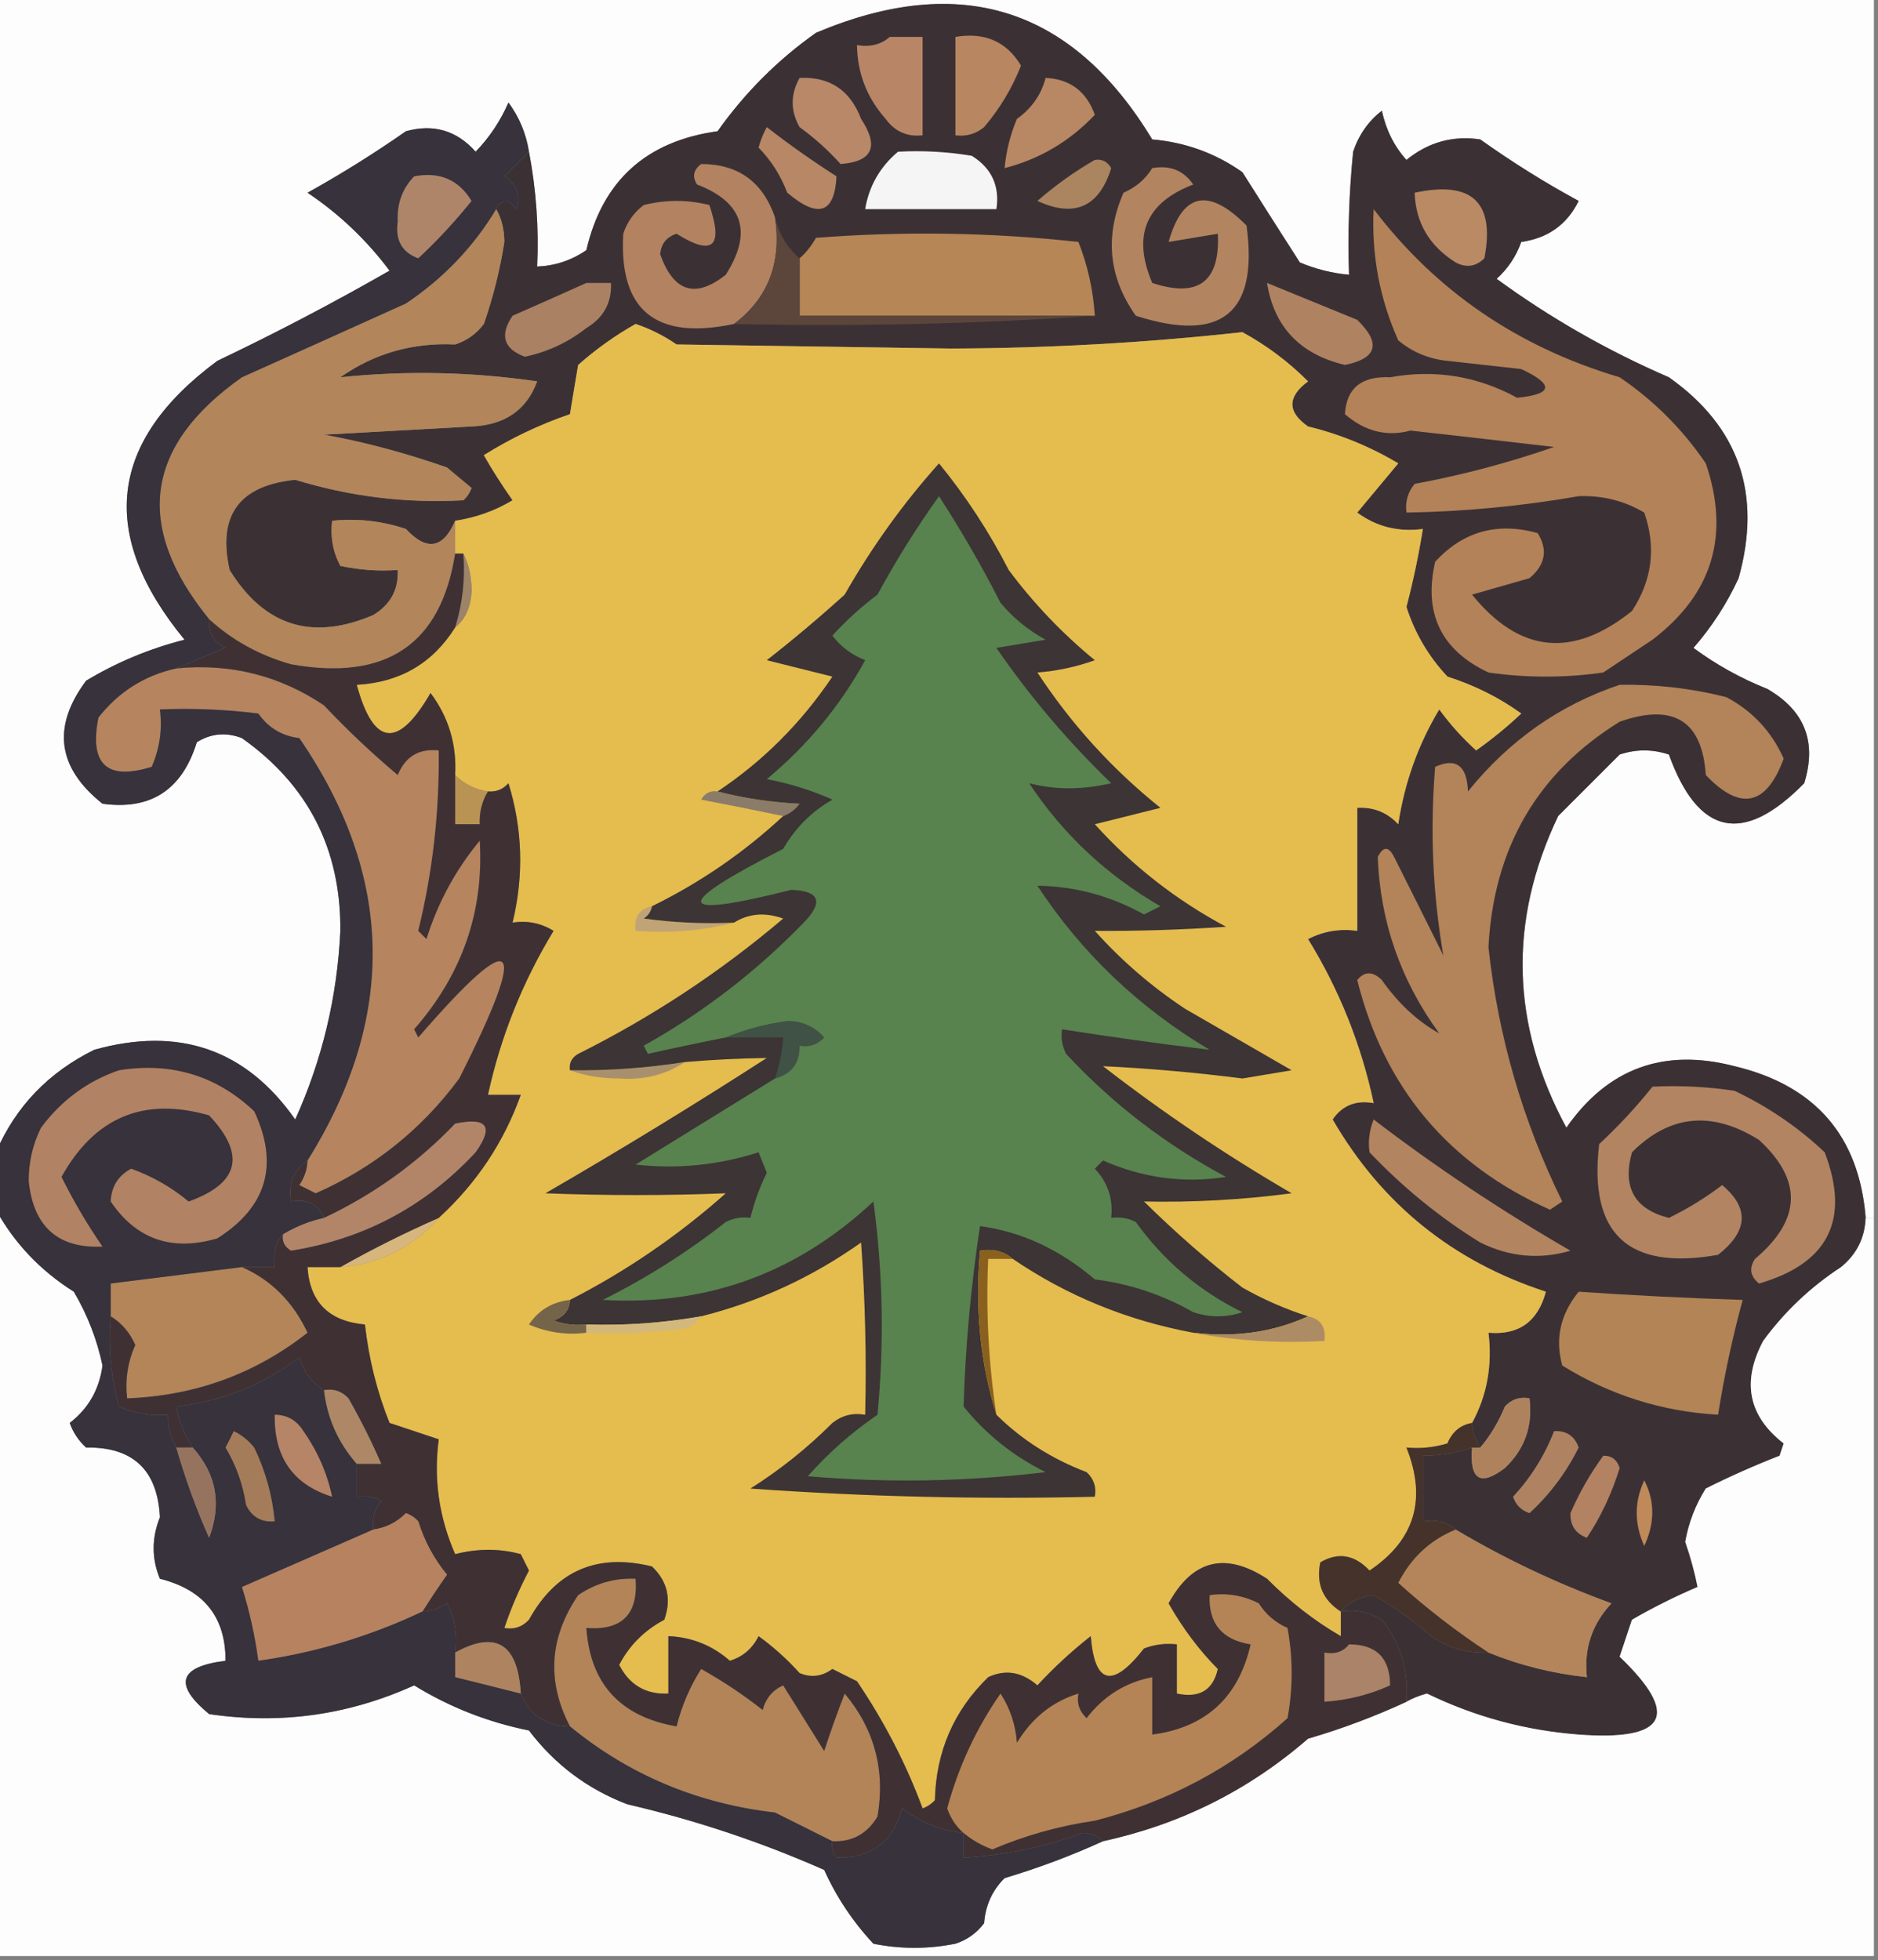 <?xml version="1.0" encoding="UTF-8"?>
<!DOCTYPE svg PUBLIC "-//W3C//DTD SVG 1.1//EN" "http://www.w3.org/Graphics/SVG/1.1/DTD/svg11.dtd">
<svg xmlns="http://www.w3.org/2000/svg" version="1.1" width="229px" height="239px" style="shape-rendering:geometricPrecision; text-rendering:geometricPrecision; image-rendering:optimizeQuality; fill-rule:evenodd; clip-rule:evenodd" xmlns:xlink="http://www.w3.org/1999/xlink">
<rect width="100%" height="100%" fill="#808080" stroke="none"/>
<g><path style="opacity:1" fill="#fdfdfd" d="M -0.5,-0.5 C 75.833,-0.5 152.167,-0.5 228.5,-0.5C 228.5,49.167 228.5,98.833 228.5,148.5C 228.167,148.5 227.833,148.5 227.5,148.5C 226.696,138.523 221.363,132.356 211.5,130C 202.878,127.762 196.044,130.262 191,137.5C 184.23,124.957 183.897,112.29 190,99.5C 192.5,97 195,94.5 197.5,92C 199.5,91.333 201.5,91.333 203.5,92C 207.08,101.904 212.58,103.07 220,95.5C 221.567,90.467 220.067,86.633 215.5,84C 212.249,82.702 209.249,81.035 206.5,79C 208.743,76.425 210.576,73.592 212,70.5C 214.878,60.202 212.044,52.035 203.5,46C 196.011,42.759 189.011,38.759 182.5,34C 183.872,32.758 184.872,31.258 185.5,29.5C 188.751,29.047 191.085,27.381 192.5,24.5C 188.397,22.276 184.397,19.776 180.5,17C 177.153,16.503 174.153,17.337 171.5,19.5C 170.012,17.851 169.012,15.851 168.5,13.5C 166.854,14.779 165.687,16.445 165,18.5C 164.501,23.489 164.334,28.489 164.5,33.5C 162.436,33.313 160.436,32.813 158.5,32C 156.171,28.371 153.837,24.704 151.5,21C 148.223,18.684 144.556,17.351 140.5,17C 130.758,0.903 117.091,-3.43 99.5,4C 94.842,7.29 90.842,11.29 87.5,16C 78.79,17.214 73.457,22.047 71.5,30.5C 69.677,31.747 67.677,32.414 65.5,32.5C 65.717,27.77 65.383,23.103 64.5,18.5C 64.152,16.287 63.319,14.287 62,12.5C 61.031,14.734 59.698,16.734 58,18.5C 55.683,15.903 52.85,15.07 49.5,16C 45.63,18.703 41.63,21.203 37.5,23.5C 41.346,26.075 44.68,29.242 47.5,33C 40.658,36.922 33.658,40.588 26.5,44C 13.252,53.801 11.918,65.135 22.5,78C 18.223,79.09 14.223,80.757 10.5,83C 6.317,88.612 6.984,93.612 12.5,98C 18.377,98.811 22.21,96.311 24,90.5C 25.726,89.424 27.559,89.257 29.5,90C 37.576,95.712 41.576,103.545 41.5,113.5C 41.126,121.54 39.293,129.207 36,136.5C 30.006,127.951 21.84,125.117 11.5,128C 5.921,130.744 1.921,134.911 -0.5,140.5C -0.5,93.5 -0.5,46.5 -0.5,-0.5 Z"/></g>
<g><path style="opacity:1" fill="#3b3135" d="M 227.5,148.5 C 227.415,150.929 226.415,152.929 224.5,154.5C 220.771,156.94 217.605,159.94 215,163.5C 212.355,168.483 213.188,172.65 217.5,176C 217.333,176.5 217.167,177 217,177.5C 213.905,178.711 210.905,180.044 208,181.5C 206.743,183.513 205.909,185.679 205.5,188C 206.156,189.909 206.656,191.742 207,193.5C 204.226,194.687 201.559,196.02 199,197.5C 198.5,199 198,200.5 197.5,202C 204.939,209.13 203.272,212.297 192.5,211.5C 186.01,211.003 179.843,209.336 174,206.5C 173.098,206.743 172.265,207.077 171.5,207.5C 171.811,203.754 170.811,200.42 168.5,197.5C 166.955,196.548 165.288,196.215 163.5,196.5C 164.496,195.335 165.829,194.668 167.5,194.5C 170.009,195.921 172.343,197.588 174.5,199.5C 176.618,200.946 178.951,201.613 181.5,201.5C 185.346,203.058 189.346,204.058 193.5,204.5C 193.126,201.028 194.126,198.028 196.5,195.5C 189.817,193.06 183.484,190.06 177.5,186.5C 176.432,185.566 175.099,185.232 173.5,185.5C 173.5,182.833 173.5,180.167 173.5,177.5C 175.565,177.483 177.565,177.15 179.5,176.5C 179.178,180.439 180.511,181.272 183.5,179C 185.93,176.695 186.93,173.862 186.5,170.5C 185.325,170.281 184.325,170.614 183.5,171.5C 182.725,173.396 181.725,175.063 180.5,176.5C 179.89,175.609 179.557,174.609 179.5,173.5C 181.324,170.154 181.99,166.487 181.5,162.5C 185.193,162.814 187.527,161.148 188.5,157.5C 177.138,153.801 168.471,146.801 162.5,136.5C 163.668,134.783 165.335,134.116 167.5,134.5C 165.987,127.385 163.321,120.718 159.5,114.5C 161.396,113.534 163.396,113.201 165.5,113.5C 165.5,108.5 165.5,103.5 165.5,98.5C 167.484,98.383 169.15,99.05 170.5,100.5C 171.256,95.459 172.922,90.792 175.5,86.5C 176.838,88.337 178.338,90.003 180,91.5C 181.965,90.109 183.798,88.609 185.5,87C 182.813,85.06 179.813,83.56 176.5,82.5C 174.181,80.025 172.514,77.191 171.5,74C 172.322,70.859 172.989,67.693 173.5,64.5C 170.518,64.896 167.851,64.229 165.5,62.5C 167.167,60.5 168.833,58.5 170.5,56.5C 167.059,54.446 163.393,52.946 159.5,52C 156.956,50.225 156.956,48.392 159.5,46.5C 157.116,44.115 154.45,42.115 151.5,40.5C 139.763,41.792 127.929,42.459 116,42.5C 104.833,42.333 93.667,42.167 82.5,42C 80.933,40.924 79.266,40.091 77.5,39.5C 74.991,40.921 72.657,42.588 70.5,44.5C 70.159,46.49 69.826,48.49 69.5,50.5C 65.777,51.779 62.277,53.446 59,55.5C 59.956,57.194 61.123,59.028 62.5,61C 60.355,62.289 58.022,63.122 55.5,63.5C 54.033,66.897 52.033,67.23 49.5,64.5C 46.572,63.516 43.572,63.183 40.5,63.5C 40.261,65.467 40.594,67.3 41.5,69C 43.81,69.497 46.143,69.663 48.5,69.5C 48.607,71.903 47.607,73.737 45.5,75C 38.058,78.178 32.225,76.345 28,69.5C 26.494,62.855 29.161,59.188 36,58.5C 42.704,60.553 49.537,61.387 56.5,61C 56.957,60.586 57.291,60.086 57.5,59.5C 56.5,58.667 55.5,57.833 54.5,57C 49.36,55.206 44.36,53.873 39.5,53C 45.5,52.667 51.5,52.333 57.5,52C 61.548,51.835 64.215,50.002 65.5,46.5C 57.483,45.337 49.483,45.17 41.5,46C 45.653,43.085 50.32,41.751 55.5,42C 56.931,41.535 58.097,40.701 59,39.5C 60.137,36.232 60.97,32.898 61.5,29.5C 61.489,27.955 61.156,26.622 60.5,25.5C 61.189,24.226 62.023,24.226 63,25.5C 63.54,23.865 63.04,22.532 61.5,21.5C 62.548,20.452 63.548,19.452 64.5,18.5C 65.383,23.103 65.717,27.77 65.5,32.5C 67.677,32.414 69.677,31.747 71.5,30.5C 73.457,22.047 78.79,17.214 87.5,16C 90.842,11.29 94.842,7.29 99.5,4C 117.091,-3.43 130.758,0.903 140.5,17C 144.556,17.351 148.223,18.684 151.5,21C 153.837,24.704 156.171,28.371 158.5,32C 160.436,32.813 162.436,33.313 164.5,33.5C 164.334,28.489 164.501,23.489 165,18.5C 165.687,16.445 166.854,14.779 168.5,13.5C 169.012,15.851 170.012,17.851 171.5,19.5C 174.153,17.337 177.153,16.503 180.5,17C 184.397,19.776 188.397,22.276 192.5,24.5C 191.085,27.381 188.751,29.047 185.5,29.5C 184.872,31.258 183.872,32.758 182.5,34C 189.011,38.759 196.011,42.759 203.5,46C 212.044,52.035 214.878,60.202 212,70.5C 210.576,73.592 208.743,76.425 206.5,79C 209.249,81.035 212.249,82.702 215.5,84C 220.067,86.633 221.567,90.467 220,95.5C 212.58,103.07 207.08,101.904 203.5,92C 201.5,91.333 199.5,91.333 197.5,92C 195,94.5 192.5,97 190,99.5C 183.897,112.29 184.23,124.957 191,137.5C 196.044,130.262 202.878,127.762 211.5,130C 221.363,132.356 226.696,138.523 227.5,148.5 Z"/></g>
<g><path style="opacity:1" fill="#f5f5f5" d="M 109.5,18.5 C 112.518,18.335 115.518,18.502 118.5,19C 120.919,20.509 121.919,22.675 121.5,25.5C 116.167,25.5 110.833,25.5 105.5,25.5C 105.961,22.697 107.295,20.363 109.5,18.5 Z"/></g>
<g><path style="opacity:1" fill="#b88763" d="M 127.5,9.5 C 130.48,9.641 132.48,11.142 133.5,14C 130.441,17.233 126.774,19.399 122.5,20.5C 122.687,18.436 123.187,16.436 124,14.5C 125.802,13.211 126.969,11.544 127.5,9.5 Z"/></g>
<g><path style="opacity:1" fill="#b98869" d="M 97.5,9.5 C 101.17,9.327 103.67,10.993 105,14.5C 107.225,17.879 106.392,19.713 102.5,20C 100.983,18.315 99.316,16.815 97.5,15.5C 96.377,13.518 96.377,11.518 97.5,9.5 Z"/></g>
<g><path style="opacity:1" fill="#b88667" d="M 108.5,4.5 C 109.833,4.5 111.167,4.5 112.5,4.5C 112.5,8.5 112.5,12.5 112.5,16.5C 110.61,16.703 109.11,16.037 108,14.5C 105.713,11.928 104.547,8.928 104.5,5.5C 106.099,5.768 107.432,5.434 108.5,4.5 Z"/></g>
<g><path style="opacity:1" fill="#b88660" d="M 116.5,4.5 C 120.07,3.893 122.737,5.06 124.5,8C 123.414,10.752 121.914,13.252 120,15.5C 118.989,16.337 117.822,16.67 116.5,16.5C 116.5,12.5 116.5,8.5 116.5,4.5 Z"/></g>
<g><path style="opacity:1" fill="#b78766" d="M 93.5,15.5 C 96.216,17.613 99.05,19.613 102,21.5C 101.776,26.025 99.776,26.692 96,23.5C 95.184,21.375 94.017,19.541 92.5,18C 92.743,17.098 93.077,16.265 93.5,15.5 Z"/></g>
<g><path style="opacity:1" fill="#ab8560" d="M 133.5,19.5 C 134.376,19.369 135.043,19.703 135.5,20.5C 134.02,25.247 131.02,26.58 126.5,24.5C 128.724,22.566 131.058,20.899 133.5,19.5 Z"/></g>
<g><path style="opacity:1" fill="#ba8a65" d="M 172.5,23.5 C 179.493,21.996 182.327,24.663 181,31.5C 179.951,32.517 178.784,32.684 177.5,32C 174.288,29.981 172.622,27.147 172.5,23.5 Z"/></g>
<g><path style="opacity:1" fill="#b2855b" d="M 60.5,25.5 C 61.156,26.622 61.489,27.955 61.5,29.5C 60.97,32.898 60.137,36.232 59,39.5C 58.097,40.701 56.931,41.535 55.5,42C 50.32,41.751 45.653,43.085 41.5,46C 49.483,45.17 57.483,45.337 65.5,46.5C 64.215,50.002 61.548,51.835 57.5,52C 51.5,52.333 45.5,52.667 39.5,53C 44.36,53.873 49.36,55.206 54.5,57C 55.5,57.833 56.5,58.667 57.5,59.5C 57.291,60.086 56.957,60.586 56.5,61C 49.537,61.387 42.704,60.553 36,58.5C 29.161,59.188 26.494,62.855 28,69.5C 32.225,76.345 38.058,78.178 45.5,75C 47.607,73.737 48.607,71.903 48.5,69.5C 46.143,69.663 43.81,69.497 41.5,69C 40.594,67.3 40.261,65.467 40.5,63.5C 43.572,63.183 46.572,63.516 49.5,64.5C 52.033,67.23 54.033,66.897 55.5,63.5C 55.5,64.833 55.5,66.167 55.5,67.5C 53.767,78.575 47.1,83.075 35.5,81C 31.667,79.92 28.334,78.087 25.5,75.5C 16.309,64.192 17.642,54.358 29.5,46C 36.203,42.997 42.87,39.997 49.5,37C 54.08,33.923 57.747,30.089 60.5,25.5 Z"/></g>
<g><path style="opacity:1" fill="#b68656" d="M 133.5,38.5 C 121.5,38.5 109.5,38.5 97.5,38.5C 97.5,36.167 97.5,33.833 97.5,31.5C 98.267,30.828 98.934,29.995 99.5,29C 110.182,28.168 120.849,28.334 131.5,29.5C 132.642,32.399 133.308,35.399 133.5,38.5 Z"/></g>
<g><path style="opacity:1" fill="#b38261" d="M 94.5,26.5 C 95.332,32.036 93.665,36.369 89.5,39.5C 79.956,41.521 75.456,37.855 76,28.5C 76.465,27.069 77.299,25.902 78.5,25C 81.167,24.333 83.833,24.333 86.5,25C 88.239,30.102 86.906,31.268 82.5,28.5C 81.28,28.887 80.614,29.72 80.5,31C 82.132,35.602 84.799,36.435 88.5,33.5C 91.793,28.328 90.627,24.661 85,22.5C 84.383,21.551 84.549,20.718 85.5,20C 90.009,20.001 93.009,22.167 94.5,26.5 Z"/></g>
<g><path style="opacity:1" fill="#b38460" d="M 140.5,20.5 C 142.665,20.116 144.332,20.783 145.5,22.5C 139.712,24.71 138.045,28.71 140.5,34.5C 146.122,36.36 148.789,34.36 148.5,28.5C 146.5,28.833 144.5,29.167 142.5,29.5C 144.188,23.486 147.354,22.819 152,27.5C 153.464,38.191 148.964,41.858 138.5,38.5C 135.184,33.816 134.684,28.816 137,23.5C 138.518,22.837 139.685,21.837 140.5,20.5 Z"/></g>
<g><path style="opacity:1" fill="#5c463c" d="M 94.5,26.5 C 94.972,28.531 95.972,30.198 97.5,31.5C 97.5,33.833 97.5,36.167 97.5,38.5C 109.5,38.5 121.5,38.5 133.5,38.5C 119.01,39.496 104.343,39.829 89.5,39.5C 93.665,36.369 95.332,32.036 94.5,26.5 Z"/></g>
<g><path style="opacity:1" fill="#af8262" d="M 154.5,34.5 C 158.145,35.987 161.812,37.487 165.5,39C 168.435,41.856 167.935,43.689 164,44.5C 158.52,43.191 155.354,39.858 154.5,34.5 Z"/></g>
<g><path style="opacity:1" fill="#ab8163" d="M 71.5,34.5 C 72.5,34.5 73.5,34.5 74.5,34.5C 74.607,36.903 73.607,38.736 71.5,40C 69.29,41.739 66.79,42.906 64,43.5C 61.402,42.536 60.902,40.87 62.5,38.5C 65.592,37.145 68.592,35.812 71.5,34.5 Z"/></g>
<g><path style="opacity:1" fill="#e5bc4e" d="M 179.5,173.5 C 178.078,173.75 177.078,174.583 176.5,176C 174.866,176.494 173.199,176.66 171.5,176.5C 174.014,182.804 172.514,187.804 167,191.5C 165.166,189.557 163.166,189.224 161,190.5C 160.458,193.082 161.292,195.082 163.5,196.5C 163.5,197.5 163.5,198.5 163.5,199.5C 160.29,197.646 157.29,195.312 154.5,192.5C 149.403,189.185 145.403,190.185 142.5,195.5C 144.212,198.523 146.212,201.19 148.5,203.5C 147.927,206.085 146.261,207.085 143.5,206.5C 143.5,204.5 143.5,202.5 143.5,200.5C 142.127,200.343 140.793,200.51 139.5,201C 135.656,205.911 133.489,205.411 133,199.5C 130.657,201.344 128.49,203.344 126.5,205.5C 124.598,203.849 122.598,203.516 120.5,204.5C 116.304,208.577 114.138,213.577 114,219.5C 113.586,219.957 113.086,220.291 112.5,220.5C 110.502,215.097 107.835,209.93 104.5,205C 103.5,204.5 102.5,204 101.5,203.5C 100.232,204.428 98.899,204.595 97.5,204C 95.983,202.315 94.316,200.815 92.5,199.5C 91.751,201.012 90.584,202.012 89,202.5C 86.842,200.615 84.342,199.615 81.5,199.5C 81.5,201.833 81.5,204.167 81.5,206.5C 78.763,206.63 76.763,205.464 75.5,203C 76.744,200.618 78.577,198.785 81,197.5C 81.896,194.975 81.396,192.808 79.5,191C 72.805,189.35 67.805,191.516 64.5,197.5C 63.675,198.386 62.675,198.719 61.5,198.5C 62.294,196.127 63.294,193.794 64.5,191.5C 64.167,190.833 63.833,190.167 63.5,189.5C 60.911,188.795 58.244,188.795 55.5,189.5C 53.527,184.997 52.86,180.33 53.5,175.5C 51.5,174.833 49.5,174.167 47.5,173.5C 45.976,169.717 44.976,165.717 44.5,161.5C 40.103,161.103 37.769,158.77 37.5,154.5C 38.833,154.5 40.167,154.5 41.5,154.5C 46.35,154.075 50.35,152.075 53.5,148.5C 58.101,144.286 61.434,139.286 63.5,133.5C 62.167,133.5 60.833,133.5 59.5,133.5C 61.038,126.418 63.705,119.751 67.5,113.5C 65.955,112.548 64.288,112.215 62.5,112.5C 63.891,106.749 63.724,101.082 62,95.5C 61.329,96.252 60.496,96.586 59.5,96.5C 57.938,96.267 56.605,95.6 55.5,94.5C 55.704,90.78 54.704,87.447 52.5,84.5C 48.546,91.341 45.546,91.008 43.5,83.5C 48.767,83.204 52.767,80.871 55.5,76.5C 56.765,75.486 57.431,73.986 57.5,72C 57.492,70.293 57.158,68.793 56.5,67.5C 56.167,67.5 55.833,67.5 55.5,67.5C 55.5,66.167 55.5,64.833 55.5,63.5C 58.022,63.122 60.355,62.289 62.5,61C 61.123,59.028 59.956,57.194 59,55.5C 62.277,53.446 65.777,51.779 69.5,50.5C 69.826,48.49 70.159,46.49 70.5,44.5C 72.657,42.588 74.991,40.921 77.5,39.5C 79.266,40.091 80.933,40.924 82.5,42C 93.667,42.167 104.833,42.333 116,42.5C 127.929,42.459 139.763,41.792 151.5,40.5C 154.45,42.115 157.116,44.115 159.5,46.5C 156.956,48.392 156.956,50.225 159.5,52C 163.393,52.946 167.059,54.446 170.5,56.5C 168.833,58.5 167.167,60.5 165.5,62.5C 167.851,64.229 170.518,64.896 173.5,64.5C 172.989,67.693 172.322,70.859 171.5,74C 172.514,77.191 174.181,80.025 176.5,82.5C 179.813,83.56 182.813,85.06 185.5,87C 183.798,88.609 181.965,90.109 180,91.5C 178.338,90.003 176.838,88.337 175.5,86.5C 172.922,90.792 171.256,95.459 170.5,100.5C 169.15,99.05 167.484,98.383 165.5,98.5C 165.5,103.5 165.5,108.5 165.5,113.5C 163.396,113.201 161.396,113.534 159.5,114.5C 163.321,120.718 165.987,127.385 167.5,134.5C 165.335,134.116 163.668,134.783 162.5,136.5C 168.471,146.801 177.138,153.801 188.5,157.5C 187.527,161.148 185.193,162.814 181.5,162.5C 181.99,166.487 181.324,170.154 179.5,173.5 Z"/></g>
<g><path style="opacity:1" fill="#b38258" d="M 167.5,25.5 C 175.113,35.5 185.113,42.333 197.5,46C 201.667,48.833 205.167,52.333 208,56.5C 210.985,65.255 208.818,72.421 201.5,78C 199.5,79.333 197.5,80.667 195.5,82C 190.833,82.667 186.167,82.667 181.5,82C 175.723,79.279 173.556,74.779 175,68.5C 178.396,64.797 182.563,63.631 187.5,65C 188.772,67.044 188.439,68.878 186.5,70.5C 184.167,71.167 181.833,71.833 179.5,72.5C 185.27,79.641 191.77,80.308 199,74.5C 201.47,70.738 201.97,66.738 200.5,62.5C 198.044,61.052 195.378,60.386 192.5,60.5C 185.549,61.714 178.549,62.381 171.5,62.5C 171.33,61.178 171.663,60.011 172.5,59C 178.306,57.924 183.973,56.424 189.5,54.5C 183.613,53.814 177.78,53.147 172,52.5C 169.096,53.275 166.43,52.608 164,50.5C 164.176,47.343 166.009,45.843 169.5,46C 174.974,45.015 180.141,45.848 185,48.5C 189.377,48.065 189.544,46.899 185.5,45C 182.5,44.667 179.5,44.333 176.5,44C 174.22,43.767 172.22,42.934 170.5,41.5C 168.227,36.407 167.227,31.073 167.5,25.5 Z"/></g>
<g><path style="opacity:1" fill="#9d8368" d="M 56.5,67.5 C 57.158,68.793 57.492,70.293 57.5,72C 57.431,73.986 56.765,75.486 55.5,76.5C 56.403,73.609 56.736,70.609 56.5,67.5 Z"/></g>
<g><path style="opacity:1" fill="#b89353" d="M 55.5,94.5 C 56.605,95.6 57.938,96.267 59.5,96.5C 58.766,97.708 58.433,99.041 58.5,100.5C 57.5,100.5 56.5,100.5 55.5,100.5C 55.5,98.5 55.5,96.5 55.5,94.5 Z"/></g>
<g><path style="opacity:1" fill="#8a7c68" d="M 87.5,96.5 C 90.641,97.321 93.975,97.821 97.5,98C 96.956,98.717 96.289,99.217 95.5,99.5C 92.311,98.834 88.977,98.167 85.5,97.5C 85.957,96.703 86.624,96.369 87.5,96.5 Z"/></g>
<g><path style="opacity:1" fill="#b6845e" d="M 21.5,81.5 C 28.069,80.859 34.069,82.359 39.5,86C 42.349,89.016 45.349,91.85 48.5,94.5C 49.421,92.244 51.088,91.244 53.5,91.5C 53.59,99.013 52.757,106.347 51,113.5C 51.333,113.833 51.667,114.167 52,114.5C 53.387,110.058 55.554,106.058 58.5,102.5C 59.022,111.154 56.355,118.82 50.5,125.5C 50.667,125.833 50.833,126.167 51,126.5C 63.016,112.625 64.683,114.291 56,131.5C 51.414,137.712 45.581,142.378 38.5,145.5C 37.833,145.167 37.167,144.833 36.5,144.5C 37.127,143.583 37.461,142.583 37.5,141.5C 48.41,124.038 48.076,106.872 36.5,90C 34.383,89.74 32.716,88.74 31.5,87C 27.514,86.501 23.514,86.335 19.5,86.5C 19.808,88.924 19.474,91.257 18.5,93.5C 13.038,95.207 10.872,93.207 12,87.5C 14.464,84.353 17.631,82.353 21.5,81.5 Z"/></g>
<g><path style="opacity:1" fill="#c1a476" d="M 79.5,110.5 C 79.389,111.117 79.056,111.617 78.5,112C 82.152,112.499 85.818,112.665 89.5,112.5C 85.702,113.483 81.702,113.817 77.5,113.5C 77.285,111.821 77.952,110.821 79.5,110.5 Z"/></g>
<g><path style="opacity:1" fill="#b38359" d="M 197.5,83.5 C 201.897,83.425 206.23,83.925 210.5,85C 213.695,86.695 216.028,89.195 217.5,92.5C 215.383,98.262 212.217,98.929 208,94.5C 207.562,87.866 204.062,85.7 197.5,88C 187.463,94.216 182.13,103.383 181.5,115.5C 182.682,126.377 185.682,136.71 190.5,146.5C 190,146.833 189.5,147.167 189,147.5C 176.612,141.949 168.779,132.615 165.5,119.5C 166.391,118.41 167.391,118.41 168.5,119.5C 170.518,122.366 172.852,124.532 175.5,126C 170.8,119.566 168.3,112.399 168,104.5C 168.667,103.167 169.333,103.167 170,104.5C 171.993,108.465 173.993,112.465 176,116.5C 174.697,108.931 174.363,101.264 175,93.5C 177.557,92.354 178.89,93.354 179,96.5C 184.013,90.288 190.18,85.954 197.5,83.5 Z"/></g>
<g><path style="opacity:1" fill="#a9906d" d="M 83.5,129.5 C 81.193,131.047 78.527,131.713 75.5,131.5C 73.303,131.495 71.303,131.162 69.5,130.5C 74.203,130.563 78.87,130.229 83.5,129.5 Z"/></g>
<g><path style="opacity:1" fill="#b38460" d="M 167.5,136.5 C 175.086,142.304 183.086,147.638 191.5,152.5C 187.753,153.601 184.087,153.268 180.5,151.5C 175.541,148.432 171.041,144.765 167,140.5C 166.805,139.181 166.972,137.847 167.5,136.5 Z"/></g>
<g><path style="opacity:1" fill="#3c3435" d="M 159.5,160.5 C 155.285,162.436 150.619,163.103 145.5,162.5C 137.442,161 130.109,158 123.5,153.5C 122.432,152.566 121.099,152.232 119.5,152.5C 118.874,159.584 119.541,166.25 121.5,172.5C 124.593,175.558 128.26,177.891 132.5,179.5C 133.386,180.325 133.719,181.325 133.5,182.5C 119.484,182.833 105.484,182.499 91.5,181.5C 95.115,179.221 98.449,176.555 101.5,173.5C 102.689,172.571 104.022,172.238 105.5,172.5C 105.666,165.492 105.5,158.492 105,151.5C 99.049,155.726 92.549,158.726 85.5,160.5C 80.881,161.314 76.214,161.647 71.5,161.5C 70.127,161.657 68.793,161.49 67.5,161C 68.756,160.583 69.423,159.75 69.5,158.5C 76.343,155.004 82.677,150.67 88.5,145.5C 81.25,145.788 73.916,145.788 66.5,145.5C 75.609,140.233 84.609,134.733 93.5,129C 90.2,129.046 86.866,129.212 83.5,129.5C 78.87,130.229 74.203,130.563 69.5,130.5C 69.369,129.624 69.703,128.957 70.5,128.5C 79.529,123.99 87.862,118.49 95.5,112C 93.288,111.211 91.288,111.378 89.5,112.5C 85.818,112.665 82.152,112.499 78.5,112C 79.056,111.617 79.389,111.117 79.5,110.5C 85.385,107.611 90.719,103.945 95.5,99.5C 96.289,99.217 96.956,98.717 97.5,98C 93.975,97.821 90.641,97.321 87.5,96.5C 93.037,92.813 97.704,88.146 101.5,82.5C 98.833,81.833 96.167,81.167 93.5,80.5C 96.759,77.952 99.926,75.285 103,72.5C 106.292,66.719 110.126,61.385 114.5,56.5C 117.789,60.525 120.622,64.859 123,69.5C 126.048,73.592 129.548,77.258 133.5,80.5C 131.234,81.314 128.9,81.814 126.5,82C 130.626,88.293 135.626,93.793 141.5,98.5C 138.833,99.167 136.167,99.833 133.5,100.5C 138.093,105.59 143.426,109.757 149.5,113C 143.994,113.374 138.661,113.541 133.5,113.5C 136.753,117.129 140.42,120.296 144.5,123C 148.801,125.486 153.135,127.986 157.5,130.5C 155.5,130.833 153.5,131.167 151.5,131.5C 145.813,130.771 140.146,130.271 134.5,130C 141.784,135.649 149.451,140.816 157.5,145.5C 151.435,146.293 145.435,146.627 139.5,146.5C 143.272,150.226 147.272,153.726 151.5,157C 154.071,158.454 156.738,159.62 159.5,160.5 Z"/></g>
<g><path style="opacity:1" fill="#405145" d="M 94.5,131.5 C 95.038,129.883 95.371,128.216 95.5,126.5C 93.167,126.5 90.833,126.5 88.5,126.5C 90.792,125.534 93.292,124.867 96,124.5C 97.812,124.493 99.312,125.16 100.5,126.5C 99.675,127.386 98.675,127.719 97.5,127.5C 97.532,129.619 96.532,130.952 94.5,131.5 Z"/></g>
<g><path style="opacity:1" fill="#58824e" d="M 94.5,131.5 C 96.532,130.952 97.532,129.619 97.5,127.5C 98.675,127.719 99.675,127.386 100.5,126.5C 99.312,125.16 97.812,124.493 96,124.5C 93.292,124.867 90.792,125.534 88.5,126.5C 85.328,127.126 82.161,127.793 79,128.5C 78.833,128.167 78.667,127.833 78.5,127.5C 85.691,123.486 92.191,118.486 98,112.5C 100.451,109.97 99.951,108.637 96.5,108.5C 82.16,112.123 81.826,110.456 95.5,103.5C 96.977,100.943 98.977,98.943 101.5,97.5C 98.938,96.359 96.272,95.526 93.5,95C 98.451,90.889 102.451,86.055 105.5,80.5C 103.851,79.852 102.518,78.852 101.5,77.5C 103.184,75.649 105.017,73.982 107,72.5C 109.235,68.37 111.735,64.37 114.5,60.5C 117.237,64.727 119.737,69.061 122,73.5C 123.558,75.359 125.391,76.859 127.5,78C 125.5,78.333 123.5,78.667 121.5,79C 125.567,84.909 130.233,90.409 135.5,95.5C 131.969,96.325 128.636,96.325 125.5,95.5C 129.589,101.689 134.922,106.689 141.5,110.5C 140.833,110.833 140.167,111.167 139.5,111.5C 135.403,109.227 131.07,108.06 126.5,108C 131.907,116.228 138.907,122.895 147.5,128C 141.559,127.29 135.559,126.456 129.5,125.5C 129.351,126.552 129.517,127.552 130,128.5C 135.65,134.578 142.15,139.578 149.5,143.5C 144.382,144.312 139.382,143.646 134.5,141.5C 134.167,141.833 133.833,142.167 133.5,142.5C 135.086,144.173 135.753,146.173 135.5,148.5C 136.552,148.351 137.552,148.517 138.5,149C 141.928,153.764 146.262,157.43 151.5,160C 149.5,160.667 147.5,160.667 145.5,160C 141.768,157.867 137.768,156.534 133.5,156C 129.234,152.358 124.568,150.192 119.5,149.5C 118.384,156.897 117.718,164.23 117.5,171.5C 120.207,174.865 123.54,177.532 127.5,179.5C 117.851,180.665 108.184,180.832 98.5,180C 101.011,177.157 103.844,174.657 107,172.5C 107.832,163.814 107.665,155.147 106.5,146.5C 97.171,155.244 86.171,159.244 73.5,158.5C 78.829,155.837 83.829,152.67 88.5,149C 89.448,148.517 90.448,148.351 91.5,148.5C 91.955,146.633 92.622,144.8 93.5,143C 93.167,142.167 92.833,141.333 92.5,140.5C 87.602,142.071 82.602,142.571 77.5,142C 83.195,138.489 88.861,134.989 94.5,131.5 Z"/></g>
<g><path style="opacity:1" fill="#b38568" d="M 34.5,150.5 C 36.05,149.559 37.716,148.893 39.5,148.5C 45.552,145.652 50.885,141.819 55.5,137C 59.414,136.184 60.247,137.351 58,140.5C 51.894,147.073 44.394,151.073 35.5,152.5C 34.703,152.043 34.369,151.376 34.5,150.5 Z"/></g>
<g><path style="opacity:1" fill="#b28462" d="M 201.5,132.5 C 204.85,132.335 208.183,132.502 211.5,133C 215.601,134.947 219.268,137.447 222.5,140.5C 225.631,148.708 222.965,154.042 214.5,156.5C 213.417,155.635 213.251,154.635 214,153.5C 219.664,148.742 219.83,143.908 214.5,139C 208.77,135.399 203.604,135.899 199,140.5C 197.803,144.772 199.303,147.438 203.5,148.5C 205.785,147.386 207.952,146.053 210,144.5C 213.331,147.29 213.164,150.123 209.5,153C 198.538,154.951 193.705,150.451 195,139.5C 197.344,137.323 199.511,134.99 201.5,132.5 Z"/></g>
<g><path style="opacity:1" fill="#fdfdfd" d="M -0.5,147.5 C 1.759,151.595 4.926,154.928 9,157.5C 10.659,160.309 11.825,163.309 12.5,166.5C 12.109,169.415 10.776,171.749 8.5,173.5C 8.919,174.672 9.585,175.672 10.5,176.5C 16.213,176.408 19.213,179.242 19.5,185C 18.481,187.549 18.481,190.049 19.5,192.5C 24.854,193.839 27.521,197.172 27.5,202.5C 21.792,203.215 21.126,205.381 25.5,209C 34.19,210.285 42.523,209.118 50.5,205.5C 54.806,208.149 59.473,209.983 64.5,211C 67.652,215.154 71.652,218.154 76.5,220C 84.77,221.918 92.77,224.585 100.5,228C 101.992,231.31 103.992,234.31 106.5,237C 109.833,237.667 113.167,237.667 116.5,237C 117.931,236.535 119.097,235.701 120,234.5C 120.163,232.324 120.996,230.491 122.5,229C 126.625,227.768 130.625,226.268 134.5,224.5C 143.917,222.458 152.25,218.292 159.5,212C 163.634,210.79 167.634,209.29 171.5,207.5C 172.265,207.077 173.098,206.743 174,206.5C 179.843,209.336 186.01,211.003 192.5,211.5C 203.272,212.297 204.939,209.13 197.5,202C 198,200.5 198.5,199 199,197.5C 201.559,196.02 204.226,194.687 207,193.5C 206.656,191.742 206.156,189.909 205.5,188C 205.909,185.679 206.743,183.513 208,181.5C 210.905,180.044 213.905,178.711 217,177.5C 217.167,177 217.333,176.5 217.5,176C 213.188,172.65 212.355,168.483 215,163.5C 217.605,159.94 220.771,156.94 224.5,154.5C 226.415,152.929 227.415,150.929 227.5,148.5C 227.833,148.5 228.167,148.5 228.5,148.5C 228.5,178.5 228.5,208.5 228.5,238.5C 152.167,238.5 75.833,238.5 -0.5,238.5C -0.5,208.167 -0.5,177.833 -0.5,147.5 Z"/></g>
<g><path style="opacity:1" fill="#d6b67d" d="M 53.5,148.5 C 50.35,152.075 46.35,154.075 41.5,154.5C 45.368,152.316 49.368,150.316 53.5,148.5 Z"/></g>
<g><path style="opacity:1" fill="#b38559" d="M 29.5,154.5 C 33.06,156.059 35.726,158.726 37.5,162.5C 31.11,167.523 23.777,170.19 15.5,170.5C 15.244,168.208 15.577,166.041 16.5,164C 15.837,162.482 14.837,161.315 13.5,160.5C 13.5,159.167 13.5,157.833 13.5,156.5C 18.833,155.833 24.167,155.167 29.5,154.5 Z"/></g>
<g><path style="opacity:1" fill="#b28456" d="M 192.5,157.5 C 199.159,157.954 205.826,158.287 212.5,158.5C 211.249,163.088 210.249,167.755 209.5,172.5C 202.648,172.105 196.315,170.105 190.5,166.5C 189.598,163.255 190.264,160.255 192.5,157.5 Z"/></g>
<g><path style="opacity:1" fill="#8a601f" d="M 123.5,153.5 C 122.5,153.5 121.5,153.5 120.5,153.5C 120.209,159.923 120.542,166.256 121.5,172.5C 119.541,166.25 118.874,159.584 119.5,152.5C 121.099,152.232 122.432,152.566 123.5,153.5 Z"/></g>
<g><path style="opacity:1" fill="#73644a" d="M 69.5,158.5 C 69.423,159.75 68.756,160.583 67.5,161C 68.793,161.49 70.127,161.657 71.5,161.5C 71.5,161.833 71.5,162.167 71.5,162.5C 69.076,162.808 66.743,162.474 64.5,161.5C 65.689,159.738 67.355,158.738 69.5,158.5 Z"/></g>
<g><path style="opacity:1" fill="#d2b87d" d="M 85.5,160.5 C 85.082,161.222 84.416,161.722 83.5,162C 79.514,162.499 75.514,162.666 71.5,162.5C 71.5,162.167 71.5,161.833 71.5,161.5C 76.214,161.647 80.881,161.314 85.5,160.5 Z"/></g>
<g><path style="opacity:1" fill="#ad8c65" d="M 159.5,160.5 C 161.048,160.821 161.715,161.821 161.5,163.5C 155.974,163.821 150.64,163.488 145.5,162.5C 150.619,163.103 155.285,162.436 159.5,160.5 Z"/></g>
<g><path style="opacity:1" fill="#ae8766" d="M 39.5,169.5 C 40.675,169.281 41.675,169.614 42.5,170.5C 44.026,173.191 45.36,175.857 46.5,178.5C 45.5,178.5 44.5,178.5 43.5,178.5C 41.218,175.896 39.884,172.896 39.5,169.5 Z"/></g>
<g><path style="opacity:1" fill="#b38263" d="M 195.5,177.5 C 196.497,177.47 197.164,177.97 197.5,179C 196.532,182.119 195.199,184.953 193.5,187.5C 192.119,187 191.453,186 191.5,184.5C 192.576,182.014 193.909,179.681 195.5,177.5 Z"/></g>
<g><path style="opacity:1" fill="#af825e" d="M 179.5,176.5 C 179.833,176.5 180.167,176.5 180.5,176.5C 181.725,175.063 182.725,173.396 183.5,171.5C 184.325,170.614 185.325,170.281 186.5,170.5C 186.93,173.862 185.93,176.695 183.5,179C 180.511,181.272 179.178,180.439 179.5,176.5 Z"/></g>
<g><path style="opacity:1" fill="#af8362" d="M 189.5,174.5 C 190.995,174.415 191.995,175.081 192.5,176.5C 190.975,179.563 188.975,182.23 186.5,184.5C 185.5,184.167 184.833,183.5 184.5,182.5C 186.678,180.142 188.345,177.475 189.5,174.5 Z"/></g>
<g><path style="opacity:1" fill="#bf895a" d="M 200.5,180.5 C 201.8,183.024 201.8,185.691 200.5,188.5C 199.271,185.801 199.271,183.135 200.5,180.5 Z"/></g>
<g><path style="opacity:1" fill="#b4855a" d="M 177.5,186.5 C 183.484,190.06 189.817,193.06 196.5,195.5C 194.126,198.028 193.126,201.028 193.5,204.5C 189.346,204.058 185.346,203.058 181.5,201.5C 177.581,198.929 173.914,196.096 170.5,193C 172.076,189.921 174.409,187.754 177.5,186.5 Z"/></g>
<g><path style="opacity:1" fill="#b28458" d="M 101.5,224.5 C 99.258,223.379 96.925,222.213 94.5,221C 85.046,219.912 76.712,216.412 69.5,210.5C 66.647,205.015 66.98,199.682 70.5,194.5C 72.618,193.054 74.951,192.387 77.5,192.5C 77.833,196.833 75.833,198.833 71.5,198.5C 71.974,205.312 75.641,209.312 82.5,210.5C 83.132,207.97 84.132,205.637 85.5,203.5C 88.136,204.971 90.636,206.637 93,208.5C 93.368,207.09 94.201,206.09 95.5,205.5C 97.176,208.173 98.842,210.839 100.5,213.5C 101.271,211.138 102.105,208.804 103,206.5C 106.634,210.844 107.967,215.844 107,221.5C 105.736,223.607 103.903,224.607 101.5,224.5 Z"/></g>
<g><path style="opacity:1" fill="#3f3133" d="M 55.5,67.5 C 55.833,67.5 56.167,67.5 56.5,67.5C 56.736,70.609 56.403,73.609 55.5,76.5C 52.767,80.871 48.767,83.204 43.5,83.5C 45.546,91.008 48.546,91.341 52.5,84.5C 54.704,87.447 55.704,90.78 55.5,94.5C 55.5,96.5 55.5,98.5 55.5,100.5C 56.5,100.5 57.5,100.5 58.5,100.5C 58.433,99.041 58.766,97.708 59.5,96.5C 60.496,96.586 61.329,96.252 62,95.5C 63.724,101.082 63.891,106.749 62.5,112.5C 64.288,112.215 65.955,112.548 67.5,113.5C 63.705,119.751 61.038,126.418 59.5,133.5C 60.833,133.5 62.167,133.5 63.5,133.5C 61.434,139.286 58.101,144.286 53.5,148.5C 49.368,150.316 45.368,152.316 41.5,154.5C 40.167,154.5 38.833,154.5 37.5,154.5C 37.769,158.77 40.103,161.103 44.5,161.5C 44.976,165.717 45.976,169.717 47.5,173.5C 49.5,174.167 51.5,174.833 53.5,175.5C 52.86,180.33 53.527,184.997 55.5,189.5C 58.244,188.795 60.911,188.795 63.5,189.5C 63.833,190.167 64.167,190.833 64.5,191.5C 63.294,193.794 62.294,196.127 61.5,198.5C 62.675,198.719 63.675,198.386 64.5,197.5C 67.805,191.516 72.805,189.35 79.5,191C 81.396,192.808 81.896,194.975 81,197.5C 78.577,198.785 76.744,200.618 75.5,203C 76.763,205.464 78.763,206.63 81.5,206.5C 81.5,204.167 81.5,201.833 81.5,199.5C 84.342,199.615 86.842,200.615 89,202.5C 90.584,202.012 91.751,201.012 92.5,199.5C 94.316,200.815 95.983,202.315 97.5,204C 98.899,204.595 100.232,204.428 101.5,203.5C 102.5,204 103.5,204.5 104.5,205C 107.835,209.93 110.502,215.097 112.5,220.5C 113.086,220.291 113.586,219.957 114,219.5C 114.138,213.577 116.304,208.577 120.5,204.5C 122.598,203.516 124.598,203.849 126.5,205.5C 128.49,203.344 130.657,201.344 133,199.5C 133.489,205.411 135.656,205.911 139.5,201C 140.793,200.51 142.127,200.343 143.5,200.5C 143.5,202.5 143.5,204.5 143.5,206.5C 146.261,207.085 147.927,206.085 148.5,203.5C 146.212,201.19 144.212,198.523 142.5,195.5C 145.403,190.185 149.403,189.185 154.5,192.5C 157.29,195.312 160.29,197.646 163.5,199.5C 163.5,198.5 163.5,197.5 163.5,196.5C 165.288,196.215 166.955,196.548 168.5,197.5C 170.811,200.42 171.811,203.754 171.5,207.5C 167.634,209.29 163.634,210.79 159.5,212C 152.25,218.292 143.917,222.458 134.5,224.5C 133.903,223.861 133.07,223.528 132,223.5C 127.305,225.233 122.471,226.233 117.5,226.5C 117.5,225.5 117.5,224.5 117.5,223.5C 114.737,223.204 112.237,222.204 110,220.5C 108.916,224.588 106.249,226.588 102,226.5C 101.536,225.906 101.369,225.239 101.5,224.5C 103.903,224.607 105.736,223.607 107,221.5C 107.967,215.844 106.634,210.844 103,206.5C 102.105,208.804 101.271,211.138 100.5,213.5C 98.842,210.839 97.176,208.173 95.5,205.5C 94.201,206.09 93.368,207.09 93,208.5C 90.636,206.637 88.136,204.971 85.5,203.5C 84.132,205.637 83.132,207.97 82.5,210.5C 75.641,209.312 71.974,205.312 71.5,198.5C 75.833,198.833 77.833,196.833 77.5,192.5C 74.951,192.387 72.618,193.054 70.5,194.5C 66.98,199.682 66.647,205.015 69.5,210.5C 66.487,210.419 64.487,209.086 63.5,206.5C 63.154,200.431 60.487,198.765 55.5,201.5C 55.799,199.396 55.466,197.396 54.5,195.5C 53.583,196.127 52.583,196.461 51.5,196.5C 52.445,195.007 53.445,193.507 54.5,192C 52.914,190.075 51.748,187.909 51,185.5C 50.586,185.043 50.086,184.709 49.5,184.5C 48.378,185.63 47.044,186.297 45.5,186.5C 45.33,185.178 45.663,184.011 46.5,183C 45.552,182.517 44.552,182.351 43.5,182.5C 43.5,181.167 43.5,179.833 43.5,178.5C 44.5,178.5 45.5,178.5 46.5,178.5C 45.36,175.857 44.026,173.191 42.5,170.5C 41.675,169.614 40.675,169.281 39.5,169.5C 38.057,168.665 37.057,167.332 36.5,165.5C 32.077,168.876 27.076,170.876 21.5,171.5C 21.831,173.322 22.497,174.989 23.5,176.5C 22.833,176.5 22.167,176.5 21.5,176.5C 20.766,175.292 20.433,173.959 20.5,172.5C 18.409,172.682 16.409,172.348 14.5,171.5C 13.511,167.893 13.177,164.226 13.5,160.5C 14.837,161.315 15.837,162.482 16.5,164C 15.577,166.041 15.244,168.208 15.5,170.5C 23.777,170.19 31.11,167.523 37.5,162.5C 35.726,158.726 33.06,156.059 29.5,154.5C 30.833,154.5 32.167,154.5 33.5,154.5C 33.232,152.901 33.566,151.568 34.5,150.5C 34.369,151.376 34.703,152.043 35.5,152.5C 44.394,151.073 51.894,147.073 58,140.5C 60.247,137.351 59.414,136.184 55.5,137C 50.885,141.819 45.552,145.652 39.5,148.5C 38.817,146.824 37.483,146.157 35.5,146.5C 35.12,144.302 35.787,142.635 37.5,141.5C 37.461,142.583 37.127,143.583 36.5,144.5C 37.167,144.833 37.833,145.167 38.5,145.5C 45.581,142.378 51.414,137.712 56,131.5C 64.683,114.291 63.016,112.625 51,126.5C 50.833,126.167 50.667,125.833 50.5,125.5C 56.355,118.82 59.022,111.154 58.5,102.5C 55.554,106.058 53.387,110.058 52,114.5C 51.667,114.167 51.333,113.833 51,113.5C 52.757,106.347 53.59,99.013 53.5,91.5C 51.088,91.244 49.421,92.244 48.5,94.5C 45.349,91.85 42.349,89.016 39.5,86C 34.069,82.359 28.069,80.859 21.5,81.5C 23.389,80.678 25.389,79.845 27.5,79C 26.027,78.29 25.36,77.124 25.5,75.5C 28.334,78.087 31.667,79.92 35.5,81C 47.1,83.075 53.767,78.575 55.5,67.5 Z"/></g>
<g><path style="opacity:1" fill="#b48457" d="M 117.5,223.5 C 116.609,222.739 115.942,221.739 115.5,220.5C 116.876,215.417 119.043,210.75 122,206.5C 123.163,208.285 123.83,210.285 124,212.5C 125.85,209.462 128.35,207.462 131.5,206.5C 131.281,207.675 131.614,208.675 132.5,209.5C 134.559,206.807 137.226,205.14 140.5,204.5C 140.5,206.833 140.5,209.167 140.5,211.5C 147.03,210.639 151.03,206.972 152.5,200.5C 149.017,199.943 147.35,197.943 147.5,194.5C 149.604,194.201 151.604,194.534 153.5,195.5C 154.347,196.845 155.513,197.845 157,198.5C 157.667,202.167 157.667,205.833 157,209.5C 150.266,215.538 142.433,219.705 133.5,222C 129.171,222.624 125.005,223.79 121,225.5C 119.697,225.022 118.531,224.355 117.5,223.5 Z"/></g>
<g><path style="opacity:1" fill="#b7825f" d="M 51.5,196.5 C 45.118,199.517 38.451,201.517 31.5,202.5C 31.089,199.447 30.423,196.447 29.5,193.5C 34.85,191.165 40.184,188.832 45.5,186.5C 47.044,186.297 48.378,185.63 49.5,184.5C 50.086,184.709 50.586,185.043 51,185.5C 51.748,187.909 52.914,190.075 54.5,192C 53.445,193.507 52.445,195.007 51.5,196.5 Z"/></g>
<g><path style="opacity:1" fill="#44322b" d="M 179.5,173.5 C 179.557,174.609 179.89,175.609 180.5,176.5C 180.167,176.5 179.833,176.5 179.5,176.5C 177.565,177.15 175.565,177.483 173.5,177.5C 173.5,180.167 173.5,182.833 173.5,185.5C 175.099,185.232 176.432,185.566 177.5,186.5C 174.409,187.754 172.076,189.921 170.5,193C 173.914,196.096 177.581,198.929 181.5,201.5C 178.951,201.613 176.618,200.946 174.5,199.5C 172.343,197.588 170.009,195.921 167.5,194.5C 165.829,194.668 164.496,195.335 163.5,196.5C 161.292,195.082 160.458,193.082 161,190.5C 163.166,189.224 165.166,189.557 167,191.5C 172.514,187.804 174.014,182.804 171.5,176.5C 173.199,176.66 174.866,176.494 176.5,176C 177.078,174.583 178.078,173.75 179.5,173.5 Z"/></g>
<g><path style="opacity:1" fill="#ae8360" d="M 63.5,206.5 C 60.833,205.833 58.167,205.167 55.5,204.5C 55.5,203.5 55.5,202.5 55.5,201.5C 60.487,198.765 63.154,200.431 63.5,206.5 Z"/></g>
<g><path style="opacity:1" fill="#37323b" d="M 64.5,18.5 C 63.548,19.452 62.548,20.452 61.5,21.5C 63.04,22.532 63.54,23.865 63,25.5C 62.023,24.226 61.189,24.226 60.5,25.5C 57.747,30.089 54.08,33.923 49.5,37C 42.87,39.997 36.203,42.997 29.5,46C 17.642,54.358 16.309,64.192 25.5,75.5C 25.36,77.124 26.027,78.29 27.5,79C 25.389,79.845 23.389,80.678 21.5,81.5C 17.631,82.353 14.464,84.353 12,87.5C 10.872,93.207 13.038,95.207 18.5,93.5C 19.474,91.257 19.808,88.924 19.5,86.5C 23.514,86.335 27.514,86.501 31.5,87C 32.716,88.74 34.383,89.74 36.5,90C 48.076,106.872 48.41,124.038 37.5,141.5C 35.787,142.635 35.12,144.302 35.5,146.5C 37.483,146.157 38.817,146.824 39.5,148.5C 37.716,148.893 36.05,149.559 34.5,150.5C 33.566,151.568 33.232,152.901 33.5,154.5C 32.167,154.5 30.833,154.5 29.5,154.5C 24.167,155.167 18.833,155.833 13.5,156.5C 13.5,157.833 13.5,159.167 13.5,160.5C 13.177,164.226 13.511,167.893 14.5,171.5C 16.409,172.348 18.409,172.682 20.5,172.5C 20.433,173.959 20.766,175.292 21.5,176.5C 22.586,180.284 23.919,183.951 25.5,187.5C 27.057,183.393 26.391,179.726 23.5,176.5C 22.497,174.989 21.831,173.322 21.5,171.5C 27.076,170.876 32.077,168.876 36.5,165.5C 37.057,167.332 38.057,168.665 39.5,169.5C 39.884,172.896 41.218,175.896 43.5,178.5C 43.5,179.833 43.5,181.167 43.5,182.5C 44.552,182.351 45.552,182.517 46.5,183C 45.663,184.011 45.33,185.178 45.5,186.5C 40.184,188.832 34.85,191.165 29.5,193.5C 30.423,196.447 31.089,199.447 31.5,202.5C 38.451,201.517 45.118,199.517 51.5,196.5C 52.583,196.461 53.583,196.127 54.5,195.5C 55.466,197.396 55.799,199.396 55.5,201.5C 55.5,202.5 55.5,203.5 55.5,204.5C 58.167,205.167 60.833,205.833 63.5,206.5C 64.487,209.086 66.487,210.419 69.5,210.5C 76.712,216.412 85.046,219.912 94.5,221C 96.925,222.213 99.258,223.379 101.5,224.5C 101.369,225.239 101.536,225.906 102,226.5C 106.249,226.588 108.916,224.588 110,220.5C 112.237,222.204 114.737,223.204 117.5,223.5C 117.5,224.5 117.5,225.5 117.5,226.5C 122.471,226.233 127.305,225.233 132,223.5C 133.07,223.528 133.903,223.861 134.5,224.5C 130.625,226.268 126.625,227.768 122.5,229C 120.996,230.491 120.163,232.324 120,234.5C 119.097,235.701 117.931,236.535 116.5,237C 113.167,237.667 109.833,237.667 106.5,237C 103.992,234.31 101.992,231.31 100.5,228C 92.77,224.585 84.77,221.918 76.5,220C 71.652,218.154 67.652,215.154 64.5,211C 59.473,209.983 54.806,208.149 50.5,205.5C 42.523,209.118 34.19,210.285 25.5,209C 21.126,205.381 21.792,203.215 27.5,202.5C 27.521,197.172 24.854,193.839 19.5,192.5C 18.481,190.049 18.481,187.549 19.5,185C 19.213,179.242 16.213,176.408 10.5,176.5C 9.585,175.672 8.919,174.672 8.5,173.5C 10.776,171.749 12.109,169.415 12.5,166.5C 11.825,163.309 10.659,160.309 9,157.5C 4.926,154.928 1.759,151.595 -0.5,147.5C -0.5,145.167 -0.5,142.833 -0.5,140.5C 1.921,134.911 5.921,130.744 11.5,128C 21.84,125.117 30.006,127.951 36,136.5C 39.293,129.207 41.126,121.54 41.5,113.5C 41.576,103.545 37.576,95.712 29.5,90C 27.559,89.257 25.726,89.424 24,90.5C 22.21,96.311 18.377,98.811 12.5,98C 6.984,93.612 6.317,88.612 10.5,83C 14.223,80.757 18.223,79.09 22.5,78C 11.918,65.135 13.252,53.801 26.5,44C 33.658,40.588 40.658,36.922 47.5,33C 44.68,29.242 41.346,26.075 37.5,23.5C 41.63,21.203 45.63,18.703 49.5,16C 52.85,15.07 55.683,15.903 58,18.5C 59.698,16.734 61.031,14.734 62,12.5C 63.319,14.287 64.152,16.287 64.5,18.5 Z"/></g>
<g><path style="opacity:1" fill="#96735f" d="M 21.5,176.5 C 22.167,176.5 22.833,176.5 23.5,176.5C 26.391,179.726 27.057,183.393 25.5,187.5C 23.919,183.951 22.586,180.284 21.5,176.5 Z"/></g>
<g><path style="opacity:1" fill="#a57c59" d="M 28.5,174.5 C 29.458,174.953 30.292,175.619 31,176.5C 32.383,179.368 33.216,182.368 33.5,185.5C 31.876,185.64 30.71,184.973 30,183.5C 29.625,181 28.792,178.667 27.5,176.5C 27.863,175.817 28.196,175.15 28.5,174.5 Z"/></g>
<g><path style="opacity:1" fill="#b68466" d="M 33.5,172.5 C 35.017,172.511 36.184,173.177 37,174.5C 38.715,176.935 39.882,179.602 40.5,182.5C 35.743,181.019 33.409,177.685 33.5,172.5 Z"/></g>
<g><path style="opacity:1" fill="#b18263" d="M 14.5,130.5 C 20.883,129.476 26.383,131.143 31,135.5C 34.043,141.994 32.543,147.161 26.5,151C 20.958,152.619 16.624,151.119 13.5,146.5C 13.58,144.67 14.413,143.337 16,142.5C 18.591,143.434 20.924,144.767 23,146.5C 29.181,144.288 30.014,140.788 25.5,136C 17.556,133.706 11.556,136.206 7.5,143.5C 8.977,146.469 10.643,149.303 12.5,152C 7.07,152.244 4.07,149.578 3.5,144C 3.494,141.7 3.994,139.534 5,137.5C 7.505,134.147 10.671,131.814 14.5,130.5 Z"/></g>
<g><path style="opacity:1" fill="#af8569" d="M 50.5,21.5 C 53.596,20.907 55.929,21.907 57.5,24.5C 55.476,27.022 53.309,29.355 51,31.5C 49.008,30.771 48.174,29.271 48.5,27C 48.395,24.822 49.062,22.988 50.5,21.5 Z"/></g>
<g><path style="opacity:1" fill="#ab8369" d="M 164.5,200.5 C 167.833,200.5 169.5,202.167 169.5,205.5C 166.996,206.639 164.33,207.306 161.5,207.5C 161.5,205.5 161.5,203.5 161.5,201.5C 162.791,201.737 163.791,201.404 164.5,200.5 Z"/></g>
</svg>
